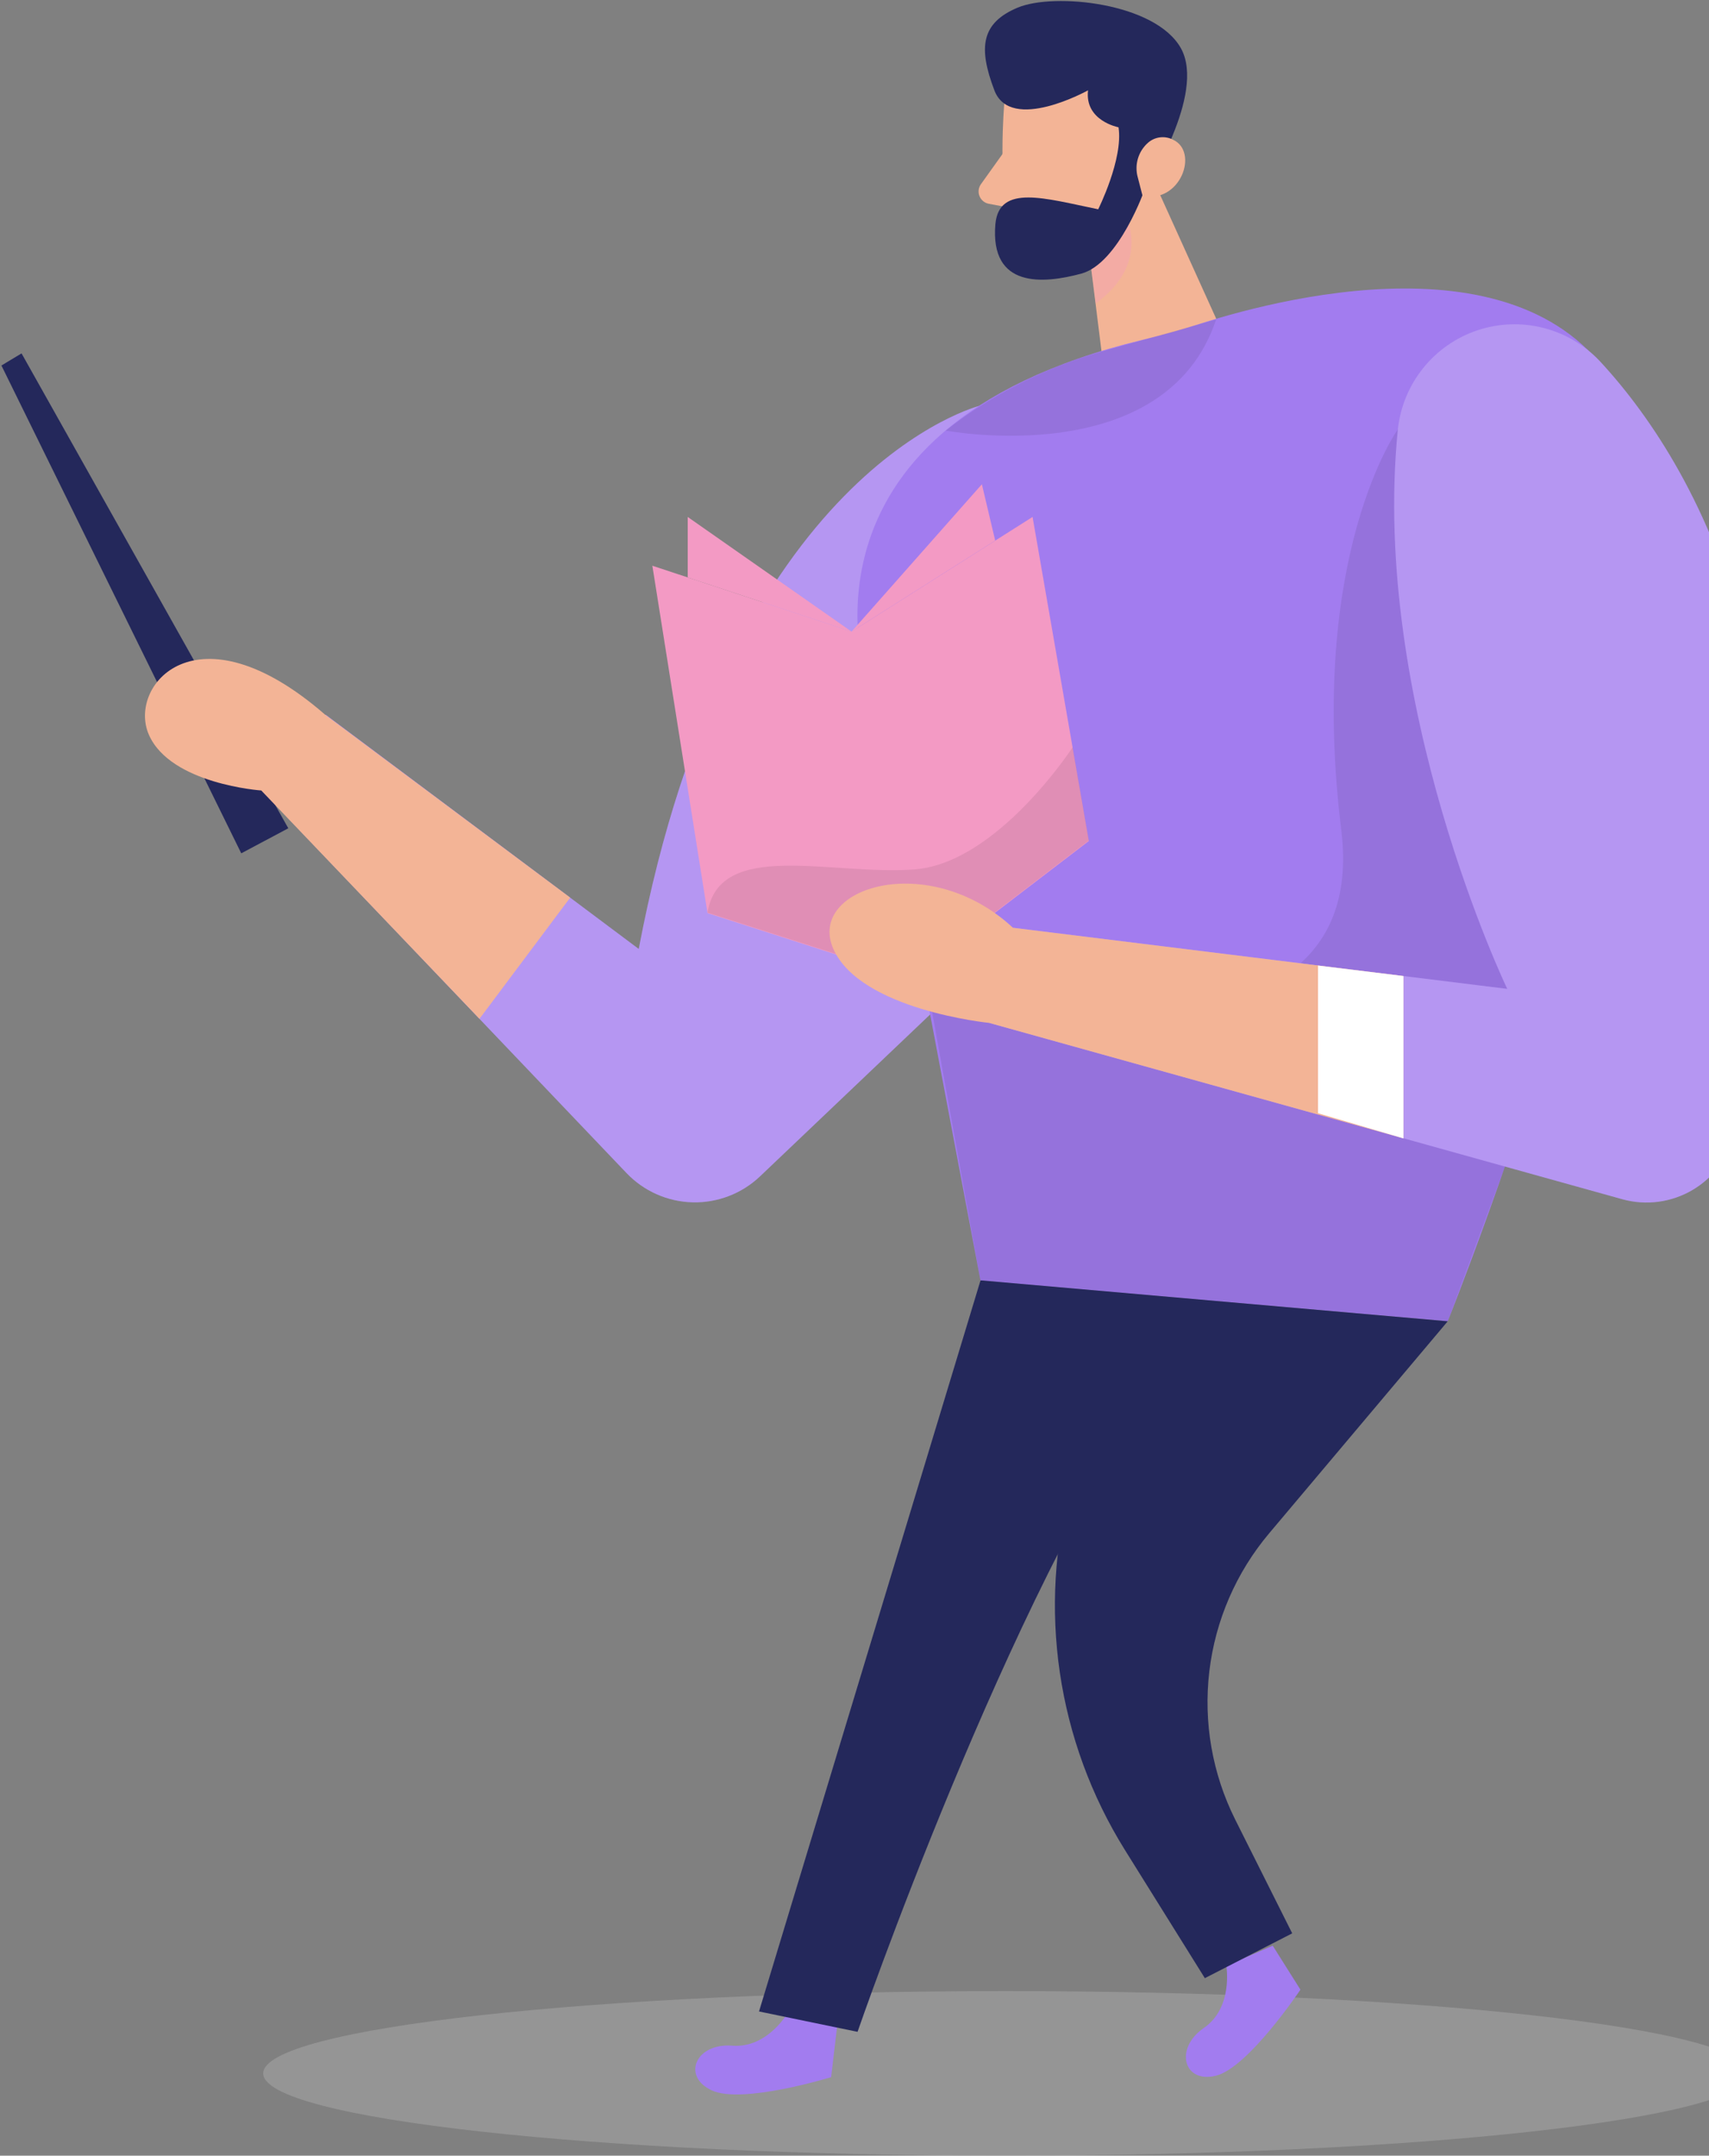 <svg width="330" height="416" viewBox="0 0 330 416" fill="none" xmlns="http://www.w3.org/2000/svg">
<rect x="0" y="0" width="330" height="416" fill="#808080" stroke="none"/>
<path d="M189.322 78.259C189.322 78.259 140.992 90.051 123.338 183.129L62.886 137.926L50.548 152.548L120.965 226.366C124.308 229.873 128.903 231.909 133.742 232.027C138.581 232.145 143.269 230.335 146.778 226.995L188.891 186.941L189.322 78.259Z" fill="#A27CEF"/>
<path opacity="0.2" d="M189.322 78.259C189.322 78.259 140.992 90.051 123.338 183.129L62.886 137.926L50.548 152.548L120.965 226.366C124.308 229.873 128.903 231.909 133.742 232.027C138.581 232.145 143.269 230.335 146.778 226.995L188.891 186.941L189.322 78.259Z" fill="white"/>
<path opacity="0.45" d="M194.294 416C115.057 416 50.824 408.891 50.824 400.122C50.824 391.353 115.057 384.244 194.294 384.244C273.531 384.244 337.765 391.353 337.765 400.122C337.765 408.891 273.531 416 194.294 416Z" fill="#AFAFAF"/>
<path d="M193.912 20.085C193.912 20.085 192.598 35.199 195.148 45.242C195.395 46.214 195.831 47.127 196.432 47.93C197.032 48.733 197.785 49.408 198.648 49.918C199.51 50.427 200.465 50.761 201.456 50.9C202.448 51.038 203.457 50.979 204.425 50.725C209.447 49.369 215.861 46.087 217.548 38.068L222.059 24.822C222.698 22.086 222.475 19.218 221.422 16.614C220.368 14.01 218.535 11.796 216.175 10.278C207.544 4.147 194.245 10.848 193.912 20.085Z" fill="#F3B496"/>
<path d="M219.803 28.32L237.064 66.408L214.606 83.094L210.133 47.266L219.803 28.32Z" fill="#F3B496"/>
<path d="M220.609 65.582C224.394 64.659 228.18 63.617 231.907 62.418C248.56 57.132 300.146 43.964 314.857 80.067C332.51 123.304 279.551 254.981 279.551 254.981L189.323 247.12L167.747 133.131C167.747 133.131 149.152 82.818 220.609 65.582Z" fill="#A27CEF"/>
<path d="M193.638 29.637L189.421 35.533C189.182 35.863 189.031 36.248 188.981 36.652C188.931 37.057 188.984 37.467 189.134 37.846C189.285 38.224 189.529 38.558 189.843 38.817C190.157 39.076 190.531 39.251 190.931 39.326L196.815 40.426L193.638 29.637Z" fill="#F3B496"/>
<path opacity="0.31" d="M210.251 48.288C213.162 46.592 215.556 44.132 217.175 41.173C217.175 41.173 222.569 50.627 211.584 58.547L210.251 48.288Z" fill="#F39AC4"/>
<path opacity="0.08" d="M182.614 83.094C182.614 83.094 225.021 91.132 234.828 61.652L212.663 67.862C201.754 70.935 191.548 76.109 182.614 83.094Z" fill="black"/>
<path d="M152.271 388.171C152.271 388.171 148.348 395.325 141.365 394.775C134.382 394.225 131.557 400.671 137.442 403.403C143.326 406.135 160.489 400.848 160.489 400.848L161.666 390.864L152.271 388.171Z" fill="#A27CEF"/>
<path d="M236.79 379.347C236.79 379.347 238.202 387.405 232.455 391.355C226.708 395.305 228.532 402.125 234.789 400.572C241.046 399.02 251.108 383.965 251.108 383.965L245.754 375.475L236.79 379.347Z" fill="#A27CEF"/>
<path opacity="0.08" d="M269.9 82.877C269.9 82.877 252.462 107.13 258.994 160.193C265.526 213.257 179.221 190.99 179.221 190.99L189.322 247.12L279.55 254.981L290.593 225.147L312.993 147.301L269.9 82.877Z" fill="black"/>
<path d="M210.251 162.296L199.384 99.76L164.431 121.889L125.967 109.174L136.617 176.211L175.631 188.769L210.251 162.296Z" fill="#F39AC4"/>
<path d="M308.952 69.73C329.371 91.781 353.909 138.752 334.981 218.623C334.429 220.91 333.424 223.064 332.026 224.955C330.628 226.846 328.865 228.436 326.841 229.631C324.818 230.826 322.576 231.602 320.247 231.912C317.919 232.222 315.552 232.061 313.287 231.437L191.048 197.397L195.599 179.041L291.044 190.833C291.044 190.833 264.584 135.804 269.919 82.878C270.378 78.558 272.064 74.46 274.777 71.072C277.491 67.684 281.118 65.147 285.228 63.762C289.338 62.378 293.758 62.205 297.963 63.262C302.168 64.32 305.982 66.565 308.952 69.73Z" fill="#A27CEF"/>
<path opacity="0.08" d="M207.132 144.196C207.132 144.196 192.598 166.561 176.592 167.78C160.587 168.998 138.952 161.884 136.617 176.113L175.631 188.671L210.251 162.198L207.132 144.196Z" fill="black"/>
<path opacity="0.2" d="M308.952 69.73C329.371 91.781 353.909 138.752 334.981 218.623C334.429 220.91 333.424 223.064 332.026 224.955C330.628 226.846 328.865 228.436 326.841 229.631C324.818 230.826 322.576 231.602 320.247 231.912C317.919 232.222 315.552 232.061 313.287 231.437L191.048 197.397L195.599 179.041L291.044 190.833C291.044 190.833 264.584 135.804 269.919 82.878C270.378 78.558 272.064 74.46 274.777 71.072C277.491 67.684 281.118 65.147 285.228 63.762C289.338 62.378 293.758 62.205 297.963 63.262C302.168 64.32 305.982 66.565 308.952 69.73Z" fill="white"/>
<path d="M271.018 188.357V219.684L190.99 197.397C190.99 197.397 166.157 194.921 160.92 183.129C155.683 171.337 179.221 163.849 195.599 179.041L271.018 188.357Z" fill="#F3B496"/>
<path d="M270.998 188.356V219.684L254.502 214.829V186.332L270.998 188.356Z" fill="white"/>
<path d="M164.432 121.889L189.597 93.451L192.167 104.319L164.432 121.889Z" fill="#F39AC4"/>
<path d="M279.55 254.981L245.067 295.899C238.697 303.454 234.681 312.716 233.516 322.537C232.351 332.357 234.09 342.305 238.516 351.145L249.52 373.097L232.651 381.745L217.175 356.942C210.701 346.542 206.437 334.915 204.652 322.788C202.867 310.662 203.597 298.296 206.799 286.466C207.837 282.646 207.979 278.638 207.214 274.754C206.448 270.871 204.795 267.218 202.386 264.081L189.322 247.081L279.55 254.981Z" fill="#24285B"/>
<path d="M164.432 121.889L132.793 99.76V111.434L164.432 121.889Z" fill="#F39AC4"/>
<path d="M55.668 159.84L4.16 68.197L0.276 70.535L46.586 164.675L55.668 159.84Z" fill="#24285B"/>
<path d="M189.323 247.12L146.563 388.172L165.589 392.102C165.589 392.102 194.756 307.593 223.609 266.95L189.323 247.12Z" fill="#24285B"/>
<path d="M110.099 173.224L92.583 196.611L50.45 152.548C50.45 152.548 33.032 151.35 28.776 141.857C24.52 132.364 37.936 116.308 62.788 137.926L110.099 173.224Z" fill="#F3B496"/>
<path d="M221.099 36.398C221.099 36.398 216.058 50.843 208.781 52.808C201.504 54.773 191.127 55.717 192.206 43.237C192.932 35.474 201.759 38.284 212.056 40.387C212.056 40.387 216.921 30.698 215.979 24.566C215.979 24.566 209.408 23.328 210.095 17.432C210.095 17.432 195.168 25.726 192.01 17.432C188.852 9.138 189.48 4.422 196.502 1.474C203.524 -1.474 223.139 0.491 228.042 9.335C232.946 18.179 221.099 36.398 221.099 36.398Z" fill="#24285B"/>
<path d="M219.706 34.255C219.368 33.067 219.373 31.806 219.72 30.62C220.067 29.434 220.742 28.371 221.668 27.554C222.321 26.977 223.134 26.612 223.999 26.507C224.864 26.401 225.74 26.561 226.512 26.964C231.553 29.303 227.944 39.326 220.628 37.813L219.706 34.255Z" fill="#F3B496"/>
</svg>
